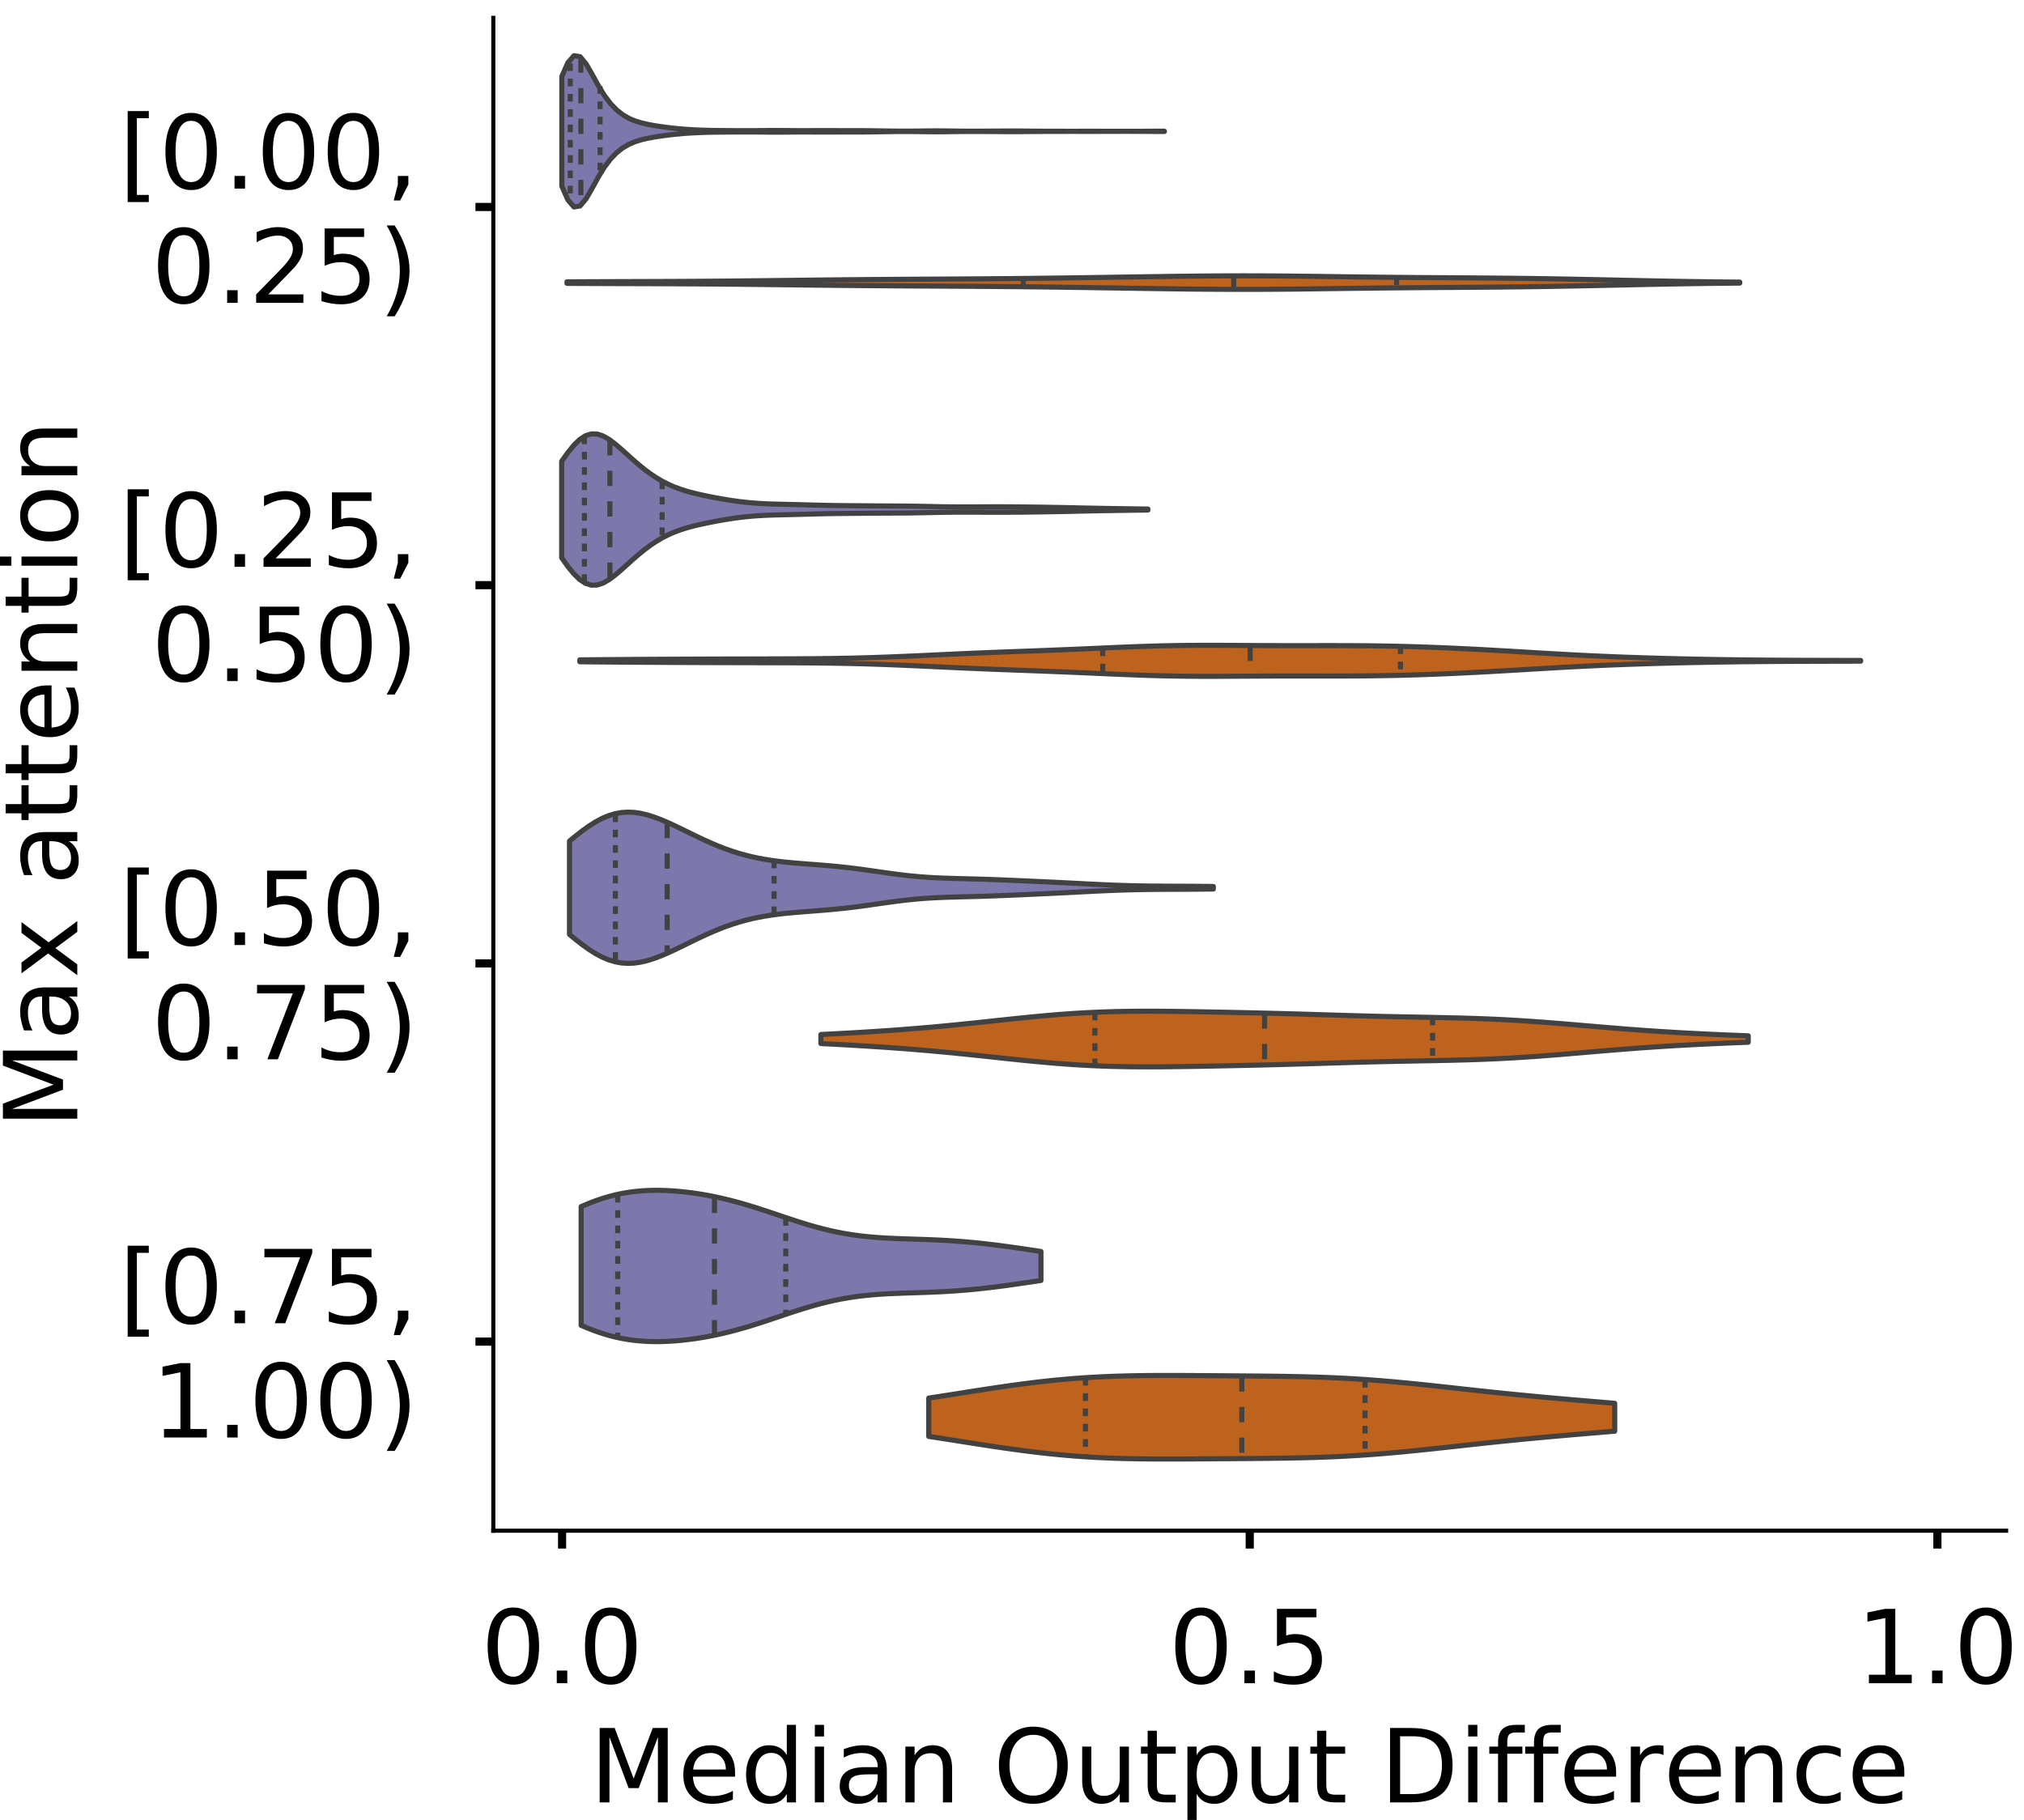 <?xml version="1.0" encoding="utf-8" standalone="no"?>
<!DOCTYPE svg PUBLIC "-//W3C//DTD SVG 1.1//EN"
  "http://www.w3.org/Graphics/SVG/1.1/DTD/svg11.dtd">
<!-- Created with matplotlib (https://matplotlib.org/) -->
<svg height="356.753pt" version="1.1" viewBox="0 0 396.753 356.753" width="396.753pt" xmlns="http://www.w3.org/2000/svg" xmlns:xlink="http://www.w3.org/1999/xlink">
 <defs>
  <style type="text/css">
*{stroke-linecap:butt;stroke-linejoin:round;}
  </style>
 </defs>
 <g id="figure_1">
  <g id="patch_1">
   <path d="M 0 356.753 
L 396.753 356.753 
L 396.753 0 
L 0 0 
z
" style="fill:#ffffff;"/>
  </g>
  <g id="axes_1">
   <g id="patch_2">
    <path d="M 96.7 300.053 
L 393.253 300.053 
L 393.253 3.5 
L 96.7 3.5 
z
" style="fill:#ffffff;"/>
   </g>
   <g id="PolyCollection_1">
    <defs>
     <path d="M 110.133 -320.246 
L 110.133 -341.778 
L 111.326 -344.472 
L 112.519 -345.839 
L 113.712 -345.645 
L 114.906 -344.207 
L 116.099 -342.13 
L 117.292 -339.961 
L 118.485 -338.029 
L 119.678 -336.449 
L 120.871 -335.212 
L 122.064 -334.271 
L 123.258 -333.572 
L 124.451 -333.061 
L 125.644 -332.688 
L 126.837 -332.404 
L 128.03 -332.178 
L 129.223 -331.987 
L 130.416 -331.821 
L 131.61 -331.675 
L 132.803 -331.548 
L 133.996 -331.443 
L 135.189 -331.359 
L 136.382 -331.293 
L 137.575 -331.243 
L 138.768 -331.208 
L 139.962 -331.184 
L 141.155 -331.169 
L 142.348 -331.16 
L 143.541 -331.153 
L 144.734 -331.147 
L 145.927 -331.143 
L 147.12 -331.143 
L 148.314 -331.149 
L 149.507 -331.162 
L 150.7 -331.176 
L 151.893 -331.184 
L 153.086 -331.18 
L 154.279 -331.168 
L 155.472 -331.155 
L 156.665 -331.147 
L 157.859 -331.147 
L 159.052 -331.151 
L 160.245 -331.156 
L 161.438 -331.158 
L 162.631 -331.156 
L 163.824 -331.153 
L 165.017 -331.149 
L 166.211 -331.148 
L 167.404 -331.148 
L 168.597 -331.146 
L 169.79 -331.139 
L 170.983 -331.126 
L 172.176 -331.108 
L 173.369 -331.089 
L 174.563 -331.07 
L 175.756 -331.056 
L 176.949 -331.048 
L 178.142 -331.049 
L 179.335 -331.059 
L 180.528 -331.075 
L 181.721 -331.091 
L 182.915 -331.101 
L 184.108 -331.101 
L 185.301 -331.092 
L 186.494 -331.076 
L 187.687 -331.059 
L 188.88 -331.046 
L 190.073 -331.039 
L 191.267 -331.039 
L 192.46 -331.043 
L 193.653 -331.05 
L 194.846 -331.058 
L 196.039 -331.067 
L 197.232 -331.075 
L 198.425 -331.078 
L 199.619 -331.074 
L 200.812 -331.064 
L 202.005 -331.052 
L 203.198 -331.042 
L 204.391 -331.036 
L 205.584 -331.032 
L 206.777 -331.029 
L 207.971 -331.026 
L 209.164 -331.024 
L 210.357 -331.023 
L 211.55 -331.025 
L 212.743 -331.027 
L 213.936 -331.028 
L 215.129 -331.026 
L 216.323 -331.023 
L 217.516 -331.019 
L 218.709 -331.016 
L 219.902 -331.014 
L 221.095 -331.014 
L 222.288 -331.016 
L 223.481 -331.02 
L 224.675 -331.027 
L 225.868 -331.035 
L 227.061 -331.041 
L 228.254 -331.042 
L 228.254 -330.981 
L 228.254 -330.981 
L 227.061 -330.983 
L 225.868 -330.989 
L 224.675 -330.997 
L 223.481 -331.003 
L 222.288 -331.008 
L 221.095 -331.01 
L 219.902 -331.01 
L 218.709 -331.008 
L 217.516 -331.005 
L 216.323 -331.001 
L 215.129 -330.998 
L 213.936 -330.996 
L 212.743 -330.997 
L 211.55 -330.999 
L 210.357 -331 
L 209.164 -331 
L 207.971 -330.997 
L 206.777 -330.995 
L 205.584 -330.992 
L 204.391 -330.988 
L 203.198 -330.981 
L 202.005 -330.971 
L 200.812 -330.959 
L 199.619 -330.95 
L 198.425 -330.946 
L 197.232 -330.949 
L 196.039 -330.956 
L 194.846 -330.965 
L 193.653 -330.974 
L 192.46 -330.981 
L 191.267 -330.985 
L 190.073 -330.985 
L 188.88 -330.978 
L 187.687 -330.965 
L 186.494 -330.948 
L 185.301 -330.932 
L 184.108 -330.923 
L 182.915 -330.923 
L 181.721 -330.933 
L 180.528 -330.949 
L 179.335 -330.964 
L 178.142 -330.974 
L 176.949 -330.975 
L 175.756 -330.968 
L 174.563 -330.953 
L 173.369 -330.935 
L 172.176 -330.915 
L 170.983 -330.897 
L 169.79 -330.884 
L 168.597 -330.878 
L 167.404 -330.876 
L 166.211 -330.876 
L 165.017 -330.874 
L 163.824 -330.871 
L 162.631 -330.867 
L 161.438 -330.866 
L 160.245 -330.868 
L 159.052 -330.873 
L 157.859 -330.877 
L 156.665 -330.877 
L 155.472 -330.869 
L 154.279 -330.856 
L 153.086 -330.843 
L 151.893 -330.84 
L 150.7 -330.848 
L 149.507 -330.862 
L 148.314 -330.874 
L 147.12 -330.881 
L 145.927 -330.881 
L 144.734 -330.877 
L 143.541 -330.871 
L 142.348 -330.864 
L 141.155 -330.854 
L 139.962 -330.84 
L 138.768 -330.816 
L 137.575 -330.78 
L 136.382 -330.731 
L 135.189 -330.665 
L 133.996 -330.581 
L 132.803 -330.475 
L 131.61 -330.349 
L 130.416 -330.203 
L 129.223 -330.037 
L 128.03 -329.846 
L 126.837 -329.619 
L 125.644 -329.336 
L 124.451 -328.962 
L 123.258 -328.452 
L 122.064 -327.753 
L 120.871 -326.811 
L 119.678 -325.575 
L 118.485 -323.994 
L 117.292 -322.062 
L 116.099 -319.894 
L 114.906 -317.816 
L 113.712 -316.379 
L 112.519 -316.184 
L 111.326 -317.552 
L 110.133 -320.246 
z
" id="mbcba4f5adc" style="stroke:#424242;"/>
    </defs>
    <g clip-path="url(#p8fda33e724)">
     <use style="fill:#7c78ab;stroke:#424242;" x="0" xlink:href="#mbcba4f5adc" y="356.753"/>
    </g>
   </g>
   <g id="PolyCollection_2">
    <defs>
     <path d="M 111.144 -301.205 
L 111.144 -301.508 
L 113.466 -301.52 
L 115.789 -301.53 
L 118.111 -301.54 
L 120.433 -301.548 
L 122.755 -301.556 
L 125.077 -301.563 
L 127.399 -301.57 
L 129.722 -301.579 
L 132.044 -301.588 
L 134.366 -301.6 
L 136.688 -301.613 
L 139.01 -301.63 
L 141.332 -301.648 
L 143.655 -301.669 
L 145.977 -301.693 
L 148.299 -301.718 
L 150.621 -301.745 
L 152.943 -301.772 
L 155.265 -301.8 
L 157.588 -301.827 
L 159.91 -301.854 
L 162.232 -301.879 
L 164.554 -301.903 
L 166.876 -301.926 
L 169.198 -301.947 
L 171.521 -301.966 
L 173.843 -301.983 
L 176.165 -301.999 
L 178.487 -302.014 
L 180.809 -302.028 
L 183.131 -302.041 
L 185.454 -302.054 
L 187.776 -302.068 
L 190.098 -302.082 
L 192.42 -302.098 
L 194.742 -302.116 
L 197.064 -302.135 
L 199.387 -302.157 
L 201.709 -302.181 
L 204.031 -302.208 
L 206.353 -302.236 
L 208.675 -302.267 
L 210.997 -302.299 
L 213.32 -302.333 
L 215.642 -302.368 
L 217.964 -302.404 
L 220.286 -302.439 
L 222.608 -302.475 
L 224.93 -302.51 
L 227.253 -302.543 
L 229.575 -302.575 
L 231.897 -302.604 
L 234.219 -302.63 
L 236.541 -302.651 
L 238.863 -302.667 
L 241.186 -302.677 
L 243.508 -302.681 
L 245.83 -302.679 
L 248.152 -302.67 
L 250.474 -302.655 
L 252.796 -302.635 
L 255.119 -302.61 
L 257.441 -302.582 
L 259.763 -302.552 
L 262.085 -302.521 
L 264.407 -302.49 
L 266.729 -302.461 
L 269.051 -302.433 
L 271.374 -302.408 
L 273.696 -302.385 
L 276.018 -302.365 
L 278.34 -302.346 
L 280.662 -302.33 
L 282.984 -302.314 
L 285.307 -302.299 
L 287.629 -302.283 
L 289.951 -302.266 
L 292.273 -302.246 
L 294.595 -302.225 
L 296.917 -302.2 
L 299.24 -302.172 
L 301.562 -302.14 
L 303.884 -302.104 
L 306.206 -302.064 
L 308.528 -302.021 
L 310.85 -301.975 
L 313.173 -301.927 
L 315.495 -301.878 
L 317.817 -301.828 
L 320.139 -301.778 
L 322.461 -301.73 
L 324.783 -301.683 
L 327.106 -301.639 
L 329.428 -301.599 
L 331.75 -301.562 
L 334.072 -301.529 
L 336.394 -301.5 
L 338.716 -301.475 
L 341.039 -301.453 
L 341.039 -301.26 
L 341.039 -301.26 
L 338.716 -301.238 
L 336.394 -301.213 
L 334.072 -301.184 
L 331.75 -301.151 
L 329.428 -301.114 
L 327.106 -301.074 
L 324.783 -301.03 
L 322.461 -300.983 
L 320.139 -300.935 
L 317.817 -300.885 
L 315.495 -300.835 
L 313.173 -300.786 
L 310.85 -300.738 
L 308.528 -300.692 
L 306.206 -300.649 
L 303.884 -300.609 
L 301.562 -300.573 
L 299.24 -300.541 
L 296.917 -300.513 
L 294.595 -300.488 
L 292.273 -300.467 
L 289.951 -300.447 
L 287.629 -300.43 
L 285.307 -300.414 
L 282.984 -300.399 
L 280.662 -300.383 
L 278.34 -300.367 
L 276.018 -300.348 
L 273.696 -300.328 
L 271.374 -300.305 
L 269.051 -300.28 
L 266.729 -300.252 
L 264.407 -300.223 
L 262.085 -300.192 
L 259.763 -300.161 
L 257.441 -300.131 
L 255.119 -300.103 
L 252.796 -300.078 
L 250.474 -300.058 
L 248.152 -300.043 
L 245.83 -300.034 
L 243.508 -300.032 
L 241.186 -300.036 
L 238.863 -300.046 
L 236.541 -300.062 
L 234.219 -300.083 
L 231.897 -300.109 
L 229.575 -300.138 
L 227.253 -300.17 
L 224.93 -300.203 
L 222.608 -300.238 
L 220.286 -300.274 
L 217.964 -300.309 
L 215.642 -300.345 
L 213.32 -300.38 
L 210.997 -300.414 
L 208.675 -300.446 
L 206.353 -300.477 
L 204.031 -300.505 
L 201.709 -300.532 
L 199.387 -300.556 
L 197.064 -300.578 
L 194.742 -300.597 
L 192.42 -300.615 
L 190.098 -300.631 
L 187.776 -300.645 
L 185.454 -300.659 
L 183.131 -300.672 
L 180.809 -300.685 
L 178.487 -300.699 
L 176.165 -300.714 
L 173.843 -300.73 
L 171.521 -300.747 
L 169.198 -300.766 
L 166.876 -300.787 
L 164.554 -300.81 
L 162.232 -300.834 
L 159.91 -300.859 
L 157.588 -300.886 
L 155.265 -300.913 
L 152.943 -300.941 
L 150.621 -300.968 
L 148.299 -300.995 
L 145.977 -301.02 
L 143.655 -301.044 
L 141.332 -301.065 
L 139.01 -301.083 
L 136.688 -301.1 
L 134.366 -301.113 
L 132.044 -301.125 
L 129.722 -301.134 
L 127.399 -301.143 
L 125.077 -301.15 
L 122.755 -301.157 
L 120.433 -301.165 
L 118.111 -301.173 
L 115.789 -301.183 
L 113.466 -301.193 
L 111.144 -301.205 
z
" id="m21f80df55c" style="stroke:#424242;"/>
    </defs>
    <g clip-path="url(#p8fda33e724)">
     <use style="fill:#be631d;stroke:#424242;" x="0" xlink:href="#m21f80df55c" y="356.753"/>
    </g>
   </g>
   <g id="PolyCollection_3">
    <defs>
     <path d="M 110.101 -247.417 
L 110.101 -266.33 
L 111.262 -267.962 
L 112.423 -269.407 
L 113.583 -270.556 
L 114.744 -271.332 
L 115.905 -271.701 
L 117.066 -271.672 
L 118.227 -271.29 
L 119.388 -270.626 
L 120.548 -269.76 
L 121.709 -268.772 
L 122.87 -267.728 
L 124.031 -266.684 
L 125.192 -265.678 
L 126.353 -264.735 
L 127.513 -263.873 
L 128.674 -263.099 
L 129.835 -262.416 
L 130.996 -261.824 
L 132.157 -261.315 
L 133.318 -260.881 
L 134.478 -260.509 
L 135.639 -260.187 
L 136.8 -259.902 
L 137.961 -259.643 
L 139.122 -259.404 
L 140.283 -259.18 
L 141.444 -258.97 
L 142.604 -258.775 
L 143.765 -258.597 
L 144.926 -258.439 
L 146.087 -258.303 
L 147.248 -258.19 
L 148.409 -258.1 
L 149.569 -258.031 
L 150.73 -257.98 
L 151.891 -257.941 
L 153.052 -257.911 
L 154.213 -257.885 
L 155.374 -257.859 
L 156.534 -257.831 
L 157.695 -257.8 
L 158.856 -257.768 
L 160.017 -257.737 
L 161.178 -257.708 
L 162.339 -257.683 
L 163.499 -257.664 
L 164.66 -257.649 
L 165.821 -257.638 
L 166.982 -257.628 
L 168.143 -257.618 
L 169.304 -257.608 
L 170.464 -257.598 
L 171.625 -257.589 
L 172.786 -257.581 
L 173.947 -257.574 
L 175.108 -257.567 
L 176.269 -257.56 
L 177.429 -257.551 
L 178.59 -257.539 
L 179.751 -257.522 
L 180.912 -257.501 
L 182.073 -257.477 
L 183.234 -257.453 
L 184.394 -257.431 
L 185.555 -257.413 
L 186.716 -257.4 
L 187.877 -257.393 
L 189.038 -257.391 
L 190.199 -257.393 
L 191.359 -257.397 
L 192.52 -257.403 
L 193.681 -257.407 
L 194.842 -257.41 
L 196.003 -257.41 
L 197.164 -257.407 
L 198.324 -257.401 
L 199.485 -257.393 
L 200.646 -257.382 
L 201.807 -257.368 
L 202.968 -257.354 
L 204.129 -257.337 
L 205.289 -257.32 
L 206.45 -257.3 
L 207.611 -257.279 
L 208.772 -257.255 
L 209.933 -257.231 
L 211.094 -257.206 
L 212.254 -257.18 
L 213.415 -257.155 
L 214.576 -257.132 
L 215.737 -257.109 
L 216.898 -257.089 
L 218.059 -257.07 
L 219.22 -257.052 
L 220.38 -257.035 
L 221.541 -257.019 
L 222.702 -257.003 
L 223.863 -256.987 
L 225.024 -256.971 
L 225.024 -256.776 
L 225.024 -256.776 
L 223.863 -256.76 
L 222.702 -256.744 
L 221.541 -256.728 
L 220.38 -256.712 
L 219.22 -256.695 
L 218.059 -256.677 
L 216.898 -256.658 
L 215.737 -256.638 
L 214.576 -256.615 
L 213.415 -256.592 
L 212.254 -256.567 
L 211.094 -256.541 
L 209.933 -256.516 
L 208.772 -256.492 
L 207.611 -256.468 
L 206.45 -256.447 
L 205.289 -256.427 
L 204.129 -256.41 
L 202.968 -256.393 
L 201.807 -256.379 
L 200.646 -256.365 
L 199.485 -256.354 
L 198.324 -256.346 
L 197.164 -256.34 
L 196.003 -256.337 
L 194.842 -256.337 
L 193.681 -256.34 
L 192.52 -256.344 
L 191.359 -256.35 
L 190.199 -256.354 
L 189.038 -256.356 
L 187.877 -256.354 
L 186.716 -256.347 
L 185.555 -256.334 
L 184.394 -256.316 
L 183.234 -256.294 
L 182.073 -256.27 
L 180.912 -256.246 
L 179.751 -256.225 
L 178.59 -256.208 
L 177.429 -256.196 
L 176.269 -256.187 
L 175.108 -256.18 
L 173.947 -256.173 
L 172.786 -256.166 
L 171.625 -256.158 
L 170.464 -256.149 
L 169.304 -256.139 
L 168.143 -256.129 
L 166.982 -256.119 
L 165.821 -256.109 
L 164.66 -256.098 
L 163.499 -256.083 
L 162.339 -256.064 
L 161.178 -256.039 
L 160.017 -256.01 
L 158.856 -255.979 
L 157.695 -255.947 
L 156.534 -255.916 
L 155.374 -255.888 
L 154.213 -255.862 
L 153.052 -255.836 
L 151.891 -255.806 
L 150.73 -255.767 
L 149.569 -255.716 
L 148.409 -255.647 
L 147.248 -255.557 
L 146.087 -255.444 
L 144.926 -255.308 
L 143.765 -255.15 
L 142.604 -254.972 
L 141.444 -254.777 
L 140.283 -254.567 
L 139.122 -254.343 
L 137.961 -254.104 
L 136.8 -253.845 
L 135.639 -253.56 
L 134.478 -253.238 
L 133.318 -252.866 
L 132.157 -252.432 
L 130.996 -251.923 
L 129.835 -251.331 
L 128.674 -250.648 
L 127.513 -249.874 
L 126.353 -249.012 
L 125.192 -248.069 
L 124.031 -247.063 
L 122.87 -246.019 
L 121.709 -244.975 
L 120.548 -243.987 
L 119.388 -243.121 
L 118.227 -242.457 
L 117.066 -242.075 
L 115.905 -242.046 
L 114.744 -242.415 
L 113.583 -243.191 
L 112.423 -244.34 
L 111.262 -245.785 
L 110.101 -247.417 
z
" id="m1283b72191" style="stroke:#424242;"/>
    </defs>
    <g clip-path="url(#p8fda33e724)">
     <use style="fill:#7c78ab;stroke:#424242;" x="0" xlink:href="#m1283b72191" y="356.753"/>
    </g>
   </g>
   <g id="PolyCollection_4">
    <defs>
     <path d="M 113.658 -227.03 
L 113.658 -227.406 
L 116.194 -227.429 
L 118.73 -227.451 
L 121.266 -227.47 
L 123.802 -227.488 
L 126.338 -227.505 
L 128.875 -227.519 
L 131.411 -227.532 
L 133.947 -227.544 
L 136.483 -227.555 
L 139.019 -227.564 
L 141.555 -227.572 
L 144.091 -227.578 
L 146.628 -227.584 
L 149.164 -227.59 
L 151.7 -227.597 
L 154.236 -227.605 
L 156.772 -227.618 
L 159.308 -227.636 
L 161.844 -227.663 
L 164.381 -227.7 
L 166.917 -227.75 
L 169.453 -227.814 
L 171.989 -227.892 
L 174.525 -227.983 
L 177.061 -228.086 
L 179.597 -228.198 
L 182.134 -228.315 
L 184.67 -228.434 
L 187.206 -228.552 
L 189.742 -228.666 
L 192.278 -228.774 
L 194.814 -228.876 
L 197.351 -228.973 
L 199.887 -229.067 
L 202.423 -229.16 
L 204.959 -229.255 
L 207.495 -229.354 
L 210.031 -229.458 
L 212.567 -229.567 
L 215.104 -229.679 
L 217.64 -229.791 
L 220.176 -229.899 
L 222.712 -229.999 
L 225.248 -230.085 
L 227.784 -230.155 
L 230.32 -230.207 
L 232.857 -230.24 
L 235.393 -230.256 
L 237.929 -230.257 
L 240.465 -230.248 
L 243.001 -230.234 
L 245.537 -230.219 
L 248.073 -230.205 
L 250.61 -230.197 
L 253.146 -230.193 
L 255.682 -230.194 
L 258.218 -230.196 
L 260.754 -230.198 
L 263.29 -230.195 
L 265.827 -230.185 
L 268.363 -230.164 
L 270.899 -230.13 
L 273.435 -230.082 
L 275.971 -230.019 
L 278.507 -229.943 
L 281.043 -229.853 
L 283.58 -229.75 
L 286.116 -229.636 
L 288.652 -229.512 
L 291.188 -229.378 
L 293.724 -229.237 
L 296.26 -229.09 
L 298.796 -228.939 
L 301.333 -228.788 
L 303.869 -228.639 
L 306.405 -228.495 
L 308.941 -228.359 
L 311.477 -228.232 
L 314.013 -228.115 
L 316.549 -228.008 
L 319.086 -227.912 
L 321.622 -227.826 
L 324.158 -227.749 
L 326.694 -227.679 
L 329.23 -227.616 
L 331.766 -227.56 
L 334.303 -227.511 
L 336.839 -227.467 
L 339.375 -227.429 
L 341.911 -227.398 
L 344.447 -227.372 
L 346.983 -227.351 
L 349.519 -227.335 
L 352.056 -227.323 
L 354.592 -227.313 
L 357.128 -227.306 
L 359.664 -227.3 
L 362.2 -227.295 
L 364.736 -227.289 
L 364.736 -227.148 
L 364.736 -227.148 
L 362.2 -227.142 
L 359.664 -227.136 
L 357.128 -227.13 
L 354.592 -227.123 
L 352.056 -227.114 
L 349.519 -227.102 
L 346.983 -227.085 
L 344.447 -227.065 
L 341.911 -227.039 
L 339.375 -227.007 
L 336.839 -226.969 
L 334.303 -226.926 
L 331.766 -226.876 
L 329.23 -226.82 
L 326.694 -226.757 
L 324.158 -226.688 
L 321.622 -226.61 
L 319.086 -226.524 
L 316.549 -226.428 
L 314.013 -226.322 
L 311.477 -226.205 
L 308.941 -226.077 
L 306.405 -225.941 
L 303.869 -225.797 
L 301.333 -225.648 
L 298.796 -225.497 
L 296.26 -225.347 
L 293.724 -225.2 
L 291.188 -225.058 
L 288.652 -224.925 
L 286.116 -224.8 
L 283.58 -224.686 
L 281.043 -224.584 
L 278.507 -224.494 
L 275.971 -224.417 
L 273.435 -224.355 
L 270.899 -224.307 
L 268.363 -224.273 
L 265.827 -224.251 
L 263.29 -224.241 
L 260.754 -224.238 
L 258.218 -224.24 
L 255.682 -224.243 
L 253.146 -224.243 
L 250.61 -224.24 
L 248.073 -224.231 
L 245.537 -224.218 
L 243.001 -224.202 
L 240.465 -224.188 
L 237.929 -224.179 
L 235.393 -224.18 
L 232.857 -224.196 
L 230.32 -224.229 
L 227.784 -224.281 
L 225.248 -224.351 
L 222.712 -224.438 
L 220.176 -224.537 
L 217.64 -224.645 
L 215.104 -224.757 
L 212.567 -224.869 
L 210.031 -224.978 
L 207.495 -225.082 
L 204.959 -225.181 
L 202.423 -225.276 
L 199.887 -225.37 
L 197.351 -225.464 
L 194.814 -225.561 
L 192.278 -225.663 
L 189.742 -225.771 
L 187.206 -225.884 
L 184.67 -226.002 
L 182.134 -226.121 
L 179.597 -226.238 
L 177.061 -226.35 
L 174.525 -226.453 
L 171.989 -226.544 
L 169.453 -226.622 
L 166.917 -226.686 
L 164.381 -226.736 
L 161.844 -226.773 
L 159.308 -226.8 
L 156.772 -226.818 
L 154.236 -226.831 
L 151.7 -226.84 
L 149.164 -226.846 
L 146.628 -226.852 
L 144.091 -226.858 
L 141.555 -226.865 
L 139.019 -226.873 
L 136.483 -226.882 
L 133.947 -226.892 
L 131.411 -226.904 
L 128.875 -226.917 
L 126.338 -226.932 
L 123.802 -226.948 
L 121.266 -226.966 
L 118.73 -226.986 
L 116.194 -227.007 
L 113.658 -227.03 
z
" id="m834183d10c" style="stroke:#424242;"/>
    </defs>
    <g clip-path="url(#p8fda33e724)">
     <use style="fill:#be631d;stroke:#424242;" x="0" xlink:href="#m834183d10c" y="356.753"/>
    </g>
   </g>
   <g id="PolyCollection_5">
    <defs>
     <path d="M 111.635 -173.58 
L 111.635 -191.89 
L 112.91 -192.931 
L 114.185 -193.922 
L 115.46 -194.835 
L 116.735 -195.642 
L 118.009 -196.324 
L 119.284 -196.862 
L 120.559 -197.249 
L 121.834 -197.482 
L 123.109 -197.563 
L 124.384 -197.501 
L 125.658 -197.31 
L 126.933 -197.005 
L 128.208 -196.604 
L 129.483 -196.125 
L 130.758 -195.586 
L 132.032 -195.003 
L 133.307 -194.394 
L 134.582 -193.77 
L 135.857 -193.146 
L 137.132 -192.533 
L 138.407 -191.939 
L 139.681 -191.374 
L 140.956 -190.843 
L 142.231 -190.351 
L 143.506 -189.902 
L 144.781 -189.498 
L 146.055 -189.139 
L 147.33 -188.823 
L 148.605 -188.549 
L 149.88 -188.313 
L 151.155 -188.111 
L 152.43 -187.938 
L 153.704 -187.79 
L 154.979 -187.662 
L 156.254 -187.549 
L 157.529 -187.446 
L 158.804 -187.347 
L 160.078 -187.25 
L 161.353 -187.148 
L 162.628 -187.04 
L 163.903 -186.922 
L 165.178 -186.792 
L 166.453 -186.65 
L 167.727 -186.494 
L 169.002 -186.327 
L 170.277 -186.151 
L 171.552 -185.969 
L 172.827 -185.786 
L 174.102 -185.605 
L 175.376 -185.432 
L 176.651 -185.269 
L 177.926 -185.122 
L 179.201 -184.992 
L 180.476 -184.88 
L 181.75 -184.787 
L 183.025 -184.711 
L 184.3 -184.651 
L 185.575 -184.602 
L 186.85 -184.562 
L 188.125 -184.528 
L 189.399 -184.495 
L 190.674 -184.462 
L 191.949 -184.427 
L 193.224 -184.388 
L 194.499 -184.344 
L 195.773 -184.297 
L 197.048 -184.246 
L 198.323 -184.193 
L 199.598 -184.138 
L 200.873 -184.081 
L 202.148 -184.024 
L 203.422 -183.966 
L 204.697 -183.906 
L 205.972 -183.846 
L 207.247 -183.785 
L 208.522 -183.721 
L 209.796 -183.657 
L 211.071 -183.592 
L 212.346 -183.527 
L 213.621 -183.462 
L 214.896 -183.399 
L 216.171 -183.339 
L 217.445 -183.284 
L 218.72 -183.233 
L 219.995 -183.189 
L 221.27 -183.151 
L 222.545 -183.119 
L 223.82 -183.094 
L 225.094 -183.075 
L 226.369 -183.061 
L 227.644 -183.052 
L 228.919 -183.045 
L 230.194 -183.039 
L 231.468 -183.034 
L 232.743 -183.029 
L 234.018 -183.021 
L 235.293 -183.012 
L 236.568 -183 
L 237.843 -182.985 
L 237.843 -182.485 
L 237.843 -182.485 
L 236.568 -182.47 
L 235.293 -182.458 
L 234.018 -182.449 
L 232.743 -182.442 
L 231.468 -182.436 
L 230.194 -182.431 
L 228.919 -182.426 
L 227.644 -182.419 
L 226.369 -182.409 
L 225.094 -182.395 
L 223.82 -182.376 
L 222.545 -182.351 
L 221.27 -182.319 
L 219.995 -182.281 
L 218.72 -182.237 
L 217.445 -182.186 
L 216.171 -182.131 
L 214.896 -182.071 
L 213.621 -182.008 
L 212.346 -181.944 
L 211.071 -181.878 
L 209.796 -181.813 
L 208.522 -181.749 
L 207.247 -181.686 
L 205.972 -181.624 
L 204.697 -181.564 
L 203.422 -181.505 
L 202.148 -181.447 
L 200.873 -181.389 
L 199.598 -181.333 
L 198.323 -181.277 
L 197.048 -181.224 
L 195.773 -181.173 
L 194.499 -181.126 
L 193.224 -181.083 
L 191.949 -181.044 
L 190.674 -181.008 
L 189.399 -180.975 
L 188.125 -180.943 
L 186.85 -180.908 
L 185.575 -180.868 
L 184.3 -180.82 
L 183.025 -180.759 
L 181.75 -180.683 
L 180.476 -180.59 
L 179.201 -180.478 
L 177.926 -180.348 
L 176.651 -180.201 
L 175.376 -180.039 
L 174.102 -179.865 
L 172.827 -179.685 
L 171.552 -179.501 
L 170.277 -179.319 
L 169.002 -179.143 
L 167.727 -178.976 
L 166.453 -178.821 
L 165.178 -178.678 
L 163.903 -178.548 
L 162.628 -178.43 
L 161.353 -178.322 
L 160.078 -178.221 
L 158.804 -178.123 
L 157.529 -178.025 
L 156.254 -177.921 
L 154.979 -177.808 
L 153.704 -177.68 
L 152.43 -177.532 
L 151.155 -177.36 
L 149.88 -177.157 
L 148.605 -176.921 
L 147.33 -176.647 
L 146.055 -176.331 
L 144.781 -175.972 
L 143.506 -175.568 
L 142.231 -175.119 
L 140.956 -174.628 
L 139.681 -174.097 
L 138.407 -173.531 
L 137.132 -172.937 
L 135.857 -172.324 
L 134.582 -171.7 
L 133.307 -171.077 
L 132.032 -170.467 
L 130.758 -169.884 
L 129.483 -169.345 
L 128.208 -168.866 
L 126.933 -168.465 
L 125.658 -168.16 
L 124.384 -167.969 
L 123.109 -167.907 
L 121.834 -167.989 
L 120.559 -168.221 
L 119.284 -168.608 
L 118.009 -169.147 
L 116.735 -169.828 
L 115.46 -170.636 
L 114.185 -171.548 
L 112.91 -172.539 
L 111.635 -173.58 
z
" id="m3cb0f50cfd" style="stroke:#424242;"/>
    </defs>
    <g clip-path="url(#p8fda33e724)">
     <use style="fill:#7c78ab;stroke:#424242;" x="0" xlink:href="#m3cb0f50cfd" y="356.753"/>
    </g>
   </g>
   <g id="PolyCollection_6">
    <defs>
     <path d="M 160.913 -152.19 
L 160.913 -153.97 
L 162.749 -154.062 
L 164.585 -154.158 
L 166.421 -154.26 
L 168.257 -154.366 
L 170.094 -154.477 
L 171.93 -154.595 
L 173.766 -154.718 
L 175.602 -154.848 
L 177.439 -154.986 
L 179.275 -155.131 
L 181.111 -155.284 
L 182.947 -155.445 
L 184.783 -155.614 
L 186.62 -155.791 
L 188.456 -155.974 
L 190.292 -156.163 
L 192.128 -156.356 
L 193.965 -156.552 
L 195.801 -156.749 
L 197.637 -156.944 
L 199.473 -157.136 
L 201.31 -157.323 
L 203.146 -157.501 
L 204.982 -157.67 
L 206.818 -157.826 
L 208.654 -157.969 
L 210.491 -158.096 
L 212.327 -158.207 
L 214.163 -158.302 
L 215.999 -158.379 
L 217.836 -158.44 
L 219.672 -158.485 
L 221.508 -158.515 
L 223.344 -158.531 
L 225.18 -158.535 
L 227.017 -158.529 
L 228.853 -158.515 
L 230.689 -158.494 
L 232.525 -158.468 
L 234.362 -158.438 
L 236.198 -158.405 
L 238.034 -158.37 
L 239.87 -158.334 
L 241.706 -158.296 
L 243.543 -158.258 
L 245.379 -158.217 
L 247.215 -158.175 
L 249.051 -158.13 
L 250.888 -158.083 
L 252.724 -158.034 
L 254.56 -157.982 
L 256.396 -157.928 
L 258.233 -157.873 
L 260.069 -157.817 
L 261.905 -157.761 
L 263.741 -157.707 
L 265.577 -157.654 
L 267.414 -157.603 
L 269.25 -157.556 
L 271.086 -157.512 
L 272.922 -157.472 
L 274.759 -157.434 
L 276.595 -157.399 
L 278.431 -157.365 
L 280.267 -157.33 
L 282.103 -157.294 
L 283.94 -157.255 
L 285.776 -157.211 
L 287.612 -157.16 
L 289.448 -157.101 
L 291.285 -157.033 
L 293.121 -156.954 
L 294.957 -156.864 
L 296.793 -156.762 
L 298.629 -156.65 
L 300.466 -156.526 
L 302.302 -156.393 
L 304.138 -156.252 
L 305.974 -156.104 
L 307.811 -155.951 
L 309.647 -155.795 
L 311.483 -155.638 
L 313.319 -155.482 
L 315.156 -155.328 
L 316.992 -155.177 
L 318.828 -155.032 
L 320.664 -154.893 
L 322.5 -154.76 
L 324.337 -154.634 
L 326.173 -154.515 
L 328.009 -154.403 
L 329.845 -154.297 
L 331.682 -154.198 
L 333.518 -154.104 
L 335.354 -154.016 
L 337.19 -153.933 
L 339.026 -153.854 
L 340.863 -153.78 
L 342.699 -153.71 
L 342.699 -152.449 
L 342.699 -152.449 
L 340.863 -152.379 
L 339.026 -152.305 
L 337.19 -152.227 
L 335.354 -152.144 
L 333.518 -152.056 
L 331.682 -151.962 
L 329.845 -151.863 
L 328.009 -151.757 
L 326.173 -151.645 
L 324.337 -151.526 
L 322.5 -151.4 
L 320.664 -151.267 
L 318.828 -151.128 
L 316.992 -150.982 
L 315.156 -150.832 
L 313.319 -150.678 
L 311.483 -150.522 
L 309.647 -150.364 
L 307.811 -150.208 
L 305.974 -150.055 
L 304.138 -149.907 
L 302.302 -149.766 
L 300.466 -149.633 
L 298.629 -149.51 
L 296.793 -149.398 
L 294.957 -149.296 
L 293.121 -149.206 
L 291.285 -149.127 
L 289.448 -149.059 
L 287.612 -149 
L 285.776 -148.949 
L 283.94 -148.904 
L 282.103 -148.865 
L 280.267 -148.829 
L 278.431 -148.795 
L 276.595 -148.761 
L 274.759 -148.725 
L 272.922 -148.688 
L 271.086 -148.647 
L 269.25 -148.604 
L 267.414 -148.556 
L 265.577 -148.506 
L 263.741 -148.453 
L 261.905 -148.398 
L 260.069 -148.342 
L 258.233 -148.286 
L 256.396 -148.231 
L 254.56 -148.178 
L 252.724 -148.126 
L 250.888 -148.076 
L 249.051 -148.03 
L 247.215 -147.985 
L 245.379 -147.943 
L 243.543 -147.902 
L 241.706 -147.863 
L 239.87 -147.826 
L 238.034 -147.789 
L 236.198 -147.755 
L 234.362 -147.722 
L 232.525 -147.692 
L 230.689 -147.666 
L 228.853 -147.645 
L 227.017 -147.63 
L 225.18 -147.624 
L 223.344 -147.629 
L 221.508 -147.645 
L 219.672 -147.675 
L 217.836 -147.72 
L 215.999 -147.78 
L 214.163 -147.858 
L 212.327 -147.952 
L 210.491 -148.063 
L 208.654 -148.191 
L 206.818 -148.333 
L 204.982 -148.49 
L 203.146 -148.658 
L 201.31 -148.837 
L 199.473 -149.023 
L 197.637 -149.215 
L 195.801 -149.411 
L 193.965 -149.608 
L 192.128 -149.804 
L 190.292 -149.997 
L 188.456 -150.186 
L 186.62 -150.369 
L 184.783 -150.545 
L 182.947 -150.714 
L 181.111 -150.875 
L 179.275 -151.029 
L 177.439 -151.174 
L 175.602 -151.311 
L 173.766 -151.442 
L 171.93 -151.565 
L 170.094 -151.682 
L 168.257 -151.794 
L 166.421 -151.9 
L 164.585 -152.001 
L 162.749 -152.098 
L 160.913 -152.19 
z
" id="mfa2360d919" style="stroke:#424242;"/>
    </defs>
    <g clip-path="url(#p8fda33e724)">
     <use style="fill:#be631d;stroke:#424242;" x="0" xlink:href="#mfa2360d919" y="356.753"/>
    </g>
   </g>
   <g id="PolyCollection_7">
    <defs>
     <path d="M 113.917 -96.961 
L 113.917 -120.233 
L 114.827 -120.625 
L 115.737 -120.995 
L 116.648 -121.34 
L 117.558 -121.659 
L 118.469 -121.952 
L 119.379 -122.217 
L 120.29 -122.455 
L 121.2 -122.665 
L 122.111 -122.848 
L 123.021 -123.004 
L 123.931 -123.134 
L 124.842 -123.238 
L 125.752 -123.318 
L 126.663 -123.375 
L 127.573 -123.41 
L 128.484 -123.424 
L 129.394 -123.419 
L 130.305 -123.395 
L 131.215 -123.354 
L 132.125 -123.297 
L 133.036 -123.223 
L 133.946 -123.134 
L 134.857 -123.031 
L 135.767 -122.914 
L 136.678 -122.783 
L 137.588 -122.638 
L 138.499 -122.479 
L 139.409 -122.308 
L 140.319 -122.123 
L 141.23 -121.925 
L 142.14 -121.714 
L 143.051 -121.491 
L 143.961 -121.255 
L 144.872 -121.007 
L 145.782 -120.749 
L 146.693 -120.48 
L 147.603 -120.202 
L 148.513 -119.915 
L 149.424 -119.621 
L 150.334 -119.322 
L 151.245 -119.019 
L 152.155 -118.713 
L 153.066 -118.407 
L 153.976 -118.101 
L 154.887 -117.798 
L 155.797 -117.499 
L 156.707 -117.207 
L 157.618 -116.923 
L 158.528 -116.647 
L 159.439 -116.383 
L 160.349 -116.131 
L 161.26 -115.891 
L 162.17 -115.666 
L 163.081 -115.455 
L 163.991 -115.26 
L 164.901 -115.08 
L 165.812 -114.915 
L 166.722 -114.766 
L 167.633 -114.632 
L 168.543 -114.513 
L 169.454 -114.407 
L 170.364 -114.315 
L 171.275 -114.234 
L 172.185 -114.165 
L 173.095 -114.105 
L 174.006 -114.053 
L 174.916 -114.008 
L 175.827 -113.969 
L 176.737 -113.935 
L 177.648 -113.904 
L 178.558 -113.874 
L 179.469 -113.845 
L 180.379 -113.816 
L 181.289 -113.785 
L 182.2 -113.751 
L 183.11 -113.714 
L 184.021 -113.673 
L 184.931 -113.626 
L 185.842 -113.575 
L 186.752 -113.518 
L 187.663 -113.455 
L 188.573 -113.385 
L 189.483 -113.31 
L 190.394 -113.228 
L 191.304 -113.14 
L 192.215 -113.046 
L 193.125 -112.946 
L 194.036 -112.841 
L 194.946 -112.73 
L 195.857 -112.615 
L 196.767 -112.496 
L 197.677 -112.372 
L 198.588 -112.246 
L 199.498 -112.116 
L 200.409 -111.983 
L 201.319 -111.849 
L 202.23 -111.713 
L 203.14 -111.577 
L 204.051 -111.439 
L 204.051 -105.754 
L 204.051 -105.754 
L 203.14 -105.617 
L 202.23 -105.48 
L 201.319 -105.344 
L 200.409 -105.21 
L 199.498 -105.078 
L 198.588 -104.948 
L 197.677 -104.821 
L 196.767 -104.698 
L 195.857 -104.578 
L 194.946 -104.463 
L 194.036 -104.353 
L 193.125 -104.248 
L 192.215 -104.148 
L 191.304 -104.054 
L 190.394 -103.966 
L 189.483 -103.884 
L 188.573 -103.808 
L 187.663 -103.739 
L 186.752 -103.676 
L 185.842 -103.619 
L 184.931 -103.567 
L 184.021 -103.521 
L 183.11 -103.48 
L 182.2 -103.443 
L 181.289 -103.409 
L 180.379 -103.378 
L 179.469 -103.348 
L 178.558 -103.319 
L 177.648 -103.29 
L 176.737 -103.259 
L 175.827 -103.224 
L 174.916 -103.185 
L 174.006 -103.141 
L 173.095 -103.089 
L 172.185 -103.029 
L 171.275 -102.959 
L 170.364 -102.879 
L 169.454 -102.786 
L 168.543 -102.681 
L 167.633 -102.561 
L 166.722 -102.427 
L 165.812 -102.278 
L 164.901 -102.114 
L 163.991 -101.934 
L 163.081 -101.738 
L 162.17 -101.528 
L 161.26 -101.302 
L 160.349 -101.063 
L 159.439 -100.811 
L 158.528 -100.546 
L 157.618 -100.271 
L 156.707 -99.987 
L 155.797 -99.694 
L 154.887 -99.396 
L 153.976 -99.093 
L 153.066 -98.787 
L 152.155 -98.481 
L 151.245 -98.175 
L 150.334 -97.871 
L 149.424 -97.572 
L 148.513 -97.279 
L 147.603 -96.992 
L 146.693 -96.714 
L 145.782 -96.445 
L 144.872 -96.186 
L 143.961 -95.939 
L 143.051 -95.703 
L 142.14 -95.48 
L 141.23 -95.269 
L 140.319 -95.071 
L 139.409 -94.886 
L 138.499 -94.714 
L 137.588 -94.556 
L 136.678 -94.411 
L 135.767 -94.28 
L 134.857 -94.163 
L 133.946 -94.059 
L 133.036 -93.971 
L 132.125 -93.897 
L 131.215 -93.839 
L 130.305 -93.798 
L 129.394 -93.774 
L 128.484 -93.769 
L 127.573 -93.783 
L 126.663 -93.819 
L 125.752 -93.876 
L 124.842 -93.956 
L 123.931 -94.06 
L 123.021 -94.19 
L 122.111 -94.346 
L 121.2 -94.528 
L 120.29 -94.738 
L 119.379 -94.976 
L 118.469 -95.242 
L 117.558 -95.535 
L 116.648 -95.854 
L 115.737 -96.199 
L 114.827 -96.569 
L 113.917 -96.961 
z
" id="md7c27bcdaf" style="stroke:#424242;"/>
    </defs>
    <g clip-path="url(#p8fda33e724)">
     <use style="fill:#7c78ab;stroke:#424242;" x="0" xlink:href="#md7c27bcdaf" y="356.753"/>
    </g>
   </g>
   <g id="PolyCollection_8">
    <defs>
     <path d="M 182.058 -75.185 
L 182.058 -82.698 
L 183.416 -82.906 
L 184.774 -83.116 
L 186.133 -83.329 
L 187.491 -83.542 
L 188.849 -83.756 
L 190.207 -83.969 
L 191.566 -84.181 
L 192.924 -84.391 
L 194.282 -84.597 
L 195.64 -84.8 
L 196.999 -84.997 
L 198.357 -85.189 
L 199.715 -85.374 
L 201.073 -85.551 
L 202.431 -85.721 
L 203.79 -85.882 
L 205.148 -86.033 
L 206.506 -86.175 
L 207.864 -86.307 
L 209.223 -86.428 
L 210.581 -86.539 
L 211.939 -86.639 
L 213.297 -86.728 
L 214.656 -86.808 
L 216.014 -86.877 
L 217.372 -86.936 
L 218.73 -86.986 
L 220.089 -87.028 
L 221.447 -87.061 
L 222.805 -87.087 
L 224.163 -87.106 
L 225.521 -87.12 
L 226.88 -87.128 
L 228.238 -87.131 
L 229.596 -87.131 
L 230.954 -87.128 
L 232.313 -87.123 
L 233.671 -87.115 
L 235.029 -87.107 
L 236.387 -87.098 
L 237.746 -87.088 
L 239.104 -87.078 
L 240.462 -87.067 
L 241.82 -87.057 
L 243.179 -87.046 
L 244.537 -87.035 
L 245.895 -87.024 
L 247.253 -87.011 
L 248.611 -86.997 
L 249.97 -86.98 
L 251.328 -86.962 
L 252.686 -86.94 
L 254.044 -86.914 
L 255.403 -86.884 
L 256.761 -86.849 
L 258.119 -86.808 
L 259.477 -86.762 
L 260.836 -86.708 
L 262.194 -86.648 
L 263.552 -86.581 
L 264.91 -86.506 
L 266.269 -86.424 
L 267.627 -86.334 
L 268.985 -86.237 
L 270.343 -86.133 
L 271.702 -86.022 
L 273.06 -85.904 
L 274.418 -85.78 
L 275.776 -85.65 
L 277.134 -85.516 
L 278.493 -85.378 
L 279.851 -85.235 
L 281.209 -85.091 
L 282.567 -84.944 
L 283.926 -84.795 
L 285.284 -84.646 
L 286.642 -84.497 
L 288 -84.348 
L 289.359 -84.2 
L 290.717 -84.054 
L 292.075 -83.909 
L 293.433 -83.767 
L 294.792 -83.627 
L 296.15 -83.49 
L 297.508 -83.355 
L 298.866 -83.223 
L 300.224 -83.093 
L 301.583 -82.966 
L 302.941 -82.842 
L 304.299 -82.719 
L 305.657 -82.599 
L 307.016 -82.48 
L 308.374 -82.363 
L 309.732 -82.246 
L 311.09 -82.131 
L 312.449 -82.017 
L 313.807 -81.903 
L 315.165 -81.79 
L 316.523 -81.677 
L 316.523 -76.206 
L 316.523 -76.206 
L 315.165 -76.093 
L 313.807 -75.98 
L 312.449 -75.866 
L 311.09 -75.752 
L 309.732 -75.637 
L 308.374 -75.52 
L 307.016 -75.403 
L 305.657 -75.284 
L 304.299 -75.164 
L 302.941 -75.041 
L 301.583 -74.917 
L 300.224 -74.79 
L 298.866 -74.66 
L 297.508 -74.528 
L 296.15 -74.393 
L 294.792 -74.256 
L 293.433 -74.116 
L 292.075 -73.974 
L 290.717 -73.829 
L 289.359 -73.683 
L 288 -73.535 
L 286.642 -73.386 
L 285.284 -73.237 
L 283.926 -73.088 
L 282.567 -72.939 
L 281.209 -72.792 
L 279.851 -72.648 
L 278.493 -72.505 
L 277.134 -72.367 
L 275.776 -72.233 
L 274.418 -72.103 
L 273.06 -71.979 
L 271.702 -71.861 
L 270.343 -71.75 
L 268.985 -71.646 
L 267.627 -71.549 
L 266.269 -71.459 
L 264.91 -71.377 
L 263.552 -71.302 
L 262.194 -71.235 
L 260.836 -71.175 
L 259.477 -71.121 
L 258.119 -71.075 
L 256.761 -71.034 
L 255.403 -70.999 
L 254.044 -70.969 
L 252.686 -70.943 
L 251.328 -70.921 
L 249.97 -70.903 
L 248.611 -70.886 
L 247.253 -70.872 
L 245.895 -70.859 
L 244.537 -70.848 
L 243.179 -70.837 
L 241.82 -70.826 
L 240.462 -70.816 
L 239.104 -70.805 
L 237.746 -70.795 
L 236.387 -70.785 
L 235.029 -70.776 
L 233.671 -70.768 
L 232.313 -70.76 
L 230.954 -70.755 
L 229.596 -70.752 
L 228.238 -70.752 
L 226.88 -70.755 
L 225.521 -70.763 
L 224.163 -70.777 
L 222.805 -70.796 
L 221.447 -70.822 
L 220.089 -70.855 
L 218.73 -70.897 
L 217.372 -70.947 
L 216.014 -71.006 
L 214.656 -71.075 
L 213.297 -71.155 
L 211.939 -71.244 
L 210.581 -71.344 
L 209.223 -71.455 
L 207.864 -71.576 
L 206.506 -71.708 
L 205.148 -71.85 
L 203.79 -72.001 
L 202.431 -72.162 
L 201.073 -72.332 
L 199.715 -72.509 
L 198.357 -72.694 
L 196.999 -72.886 
L 195.64 -73.083 
L 194.282 -73.286 
L 192.924 -73.492 
L 191.566 -73.702 
L 190.207 -73.914 
L 188.849 -74.127 
L 187.491 -74.341 
L 186.133 -74.554 
L 184.774 -74.767 
L 183.416 -74.977 
L 182.058 -75.185 
z
" id="mc21d930bab" style="stroke:#424242;"/>
    </defs>
    <g clip-path="url(#p8fda33e724)">
     <use style="fill:#be631d;stroke:#424242;" x="0" xlink:href="#mc21d930bab" y="356.753"/>
    </g>
   </g>
   <g id="patch_3">
    <path clip-path="url(#p8fda33e724)" d="M 110.18 40.569 
L 110.18 40.569 
L 110.18 40.569 
L 110.18 40.569 
z
" style="fill:#7c78ab;stroke:#424242;stroke-linejoin:miter;stroke-width:0.5;"/>
   </g>
   <g id="patch_4">
    <path clip-path="url(#p8fda33e724)" d="M 110.18 40.569 
L 110.18 40.569 
L 110.18 40.569 
L 110.18 40.569 
z
" style="fill:#be631d;stroke:#424242;stroke-linejoin:miter;stroke-width:0.5;"/>
   </g>
   <g id="matplotlib.axis_1">
    <g id="xtick_1">
     <g id="line2d_1">
      <defs>
       <path d="M 0 0 
L 0 3.5 
" id="m12bc0001eb" style="stroke:#000000;stroke-width:1.6;"/>
      </defs>
      <g>
       <use style="stroke:#000000;stroke-width:1.6;" x="110.18" xlink:href="#m12bc0001eb" y="300.053"/>
      </g>
     </g>
     <g id="text_1">
      <!-- 0.0 -->
      <defs>
       <path d="M 31.781 66.406 
Q 24.172 66.406 20.328 58.906 
Q 16.5 51.422 16.5 36.375 
Q 16.5 21.391 20.328 13.891 
Q 24.172 6.391 31.781 6.391 
Q 39.453 6.391 43.281 13.891 
Q 47.125 21.391 47.125 36.375 
Q 47.125 51.422 43.281 58.906 
Q 39.453 66.406 31.781 66.406 
z
M 31.781 74.219 
Q 44.047 74.219 50.516 64.516 
Q 56.984 54.828 56.984 36.375 
Q 56.984 17.969 50.516 8.266 
Q 44.047 -1.422 31.781 -1.422 
Q 19.531 -1.422 13.062 8.266 
Q 6.594 17.969 6.594 36.375 
Q 6.594 54.828 13.062 64.516 
Q 19.531 74.219 31.781 74.219 
z
" id="DejaVuSans-48"/>
       <path d="M 10.688 12.406 
L 21 12.406 
L 21 0 
L 10.688 0 
z
" id="DejaVuSans-46"/>
      </defs>
      <g transform="translate(94.277 329.95)scale(0.2 -0.2)">
       <use xlink:href="#DejaVuSans-48"/>
       <use x="63.623" xlink:href="#DejaVuSans-46"/>
       <use x="95.41" xlink:href="#DejaVuSans-48"/>
      </g>
     </g>
    </g>
    <g id="xtick_2">
     <g id="line2d_2">
      <g>
       <use style="stroke:#000000;stroke-width:1.6;" x="244.977" xlink:href="#m12bc0001eb" y="300.053"/>
      </g>
     </g>
     <g id="text_2">
      <!-- 0.5 -->
      <defs>
       <path d="M 10.797 72.906 
L 49.516 72.906 
L 49.516 64.594 
L 19.828 64.594 
L 19.828 46.734 
Q 21.969 47.469 24.109 47.828 
Q 26.266 48.188 28.422 48.188 
Q 40.625 48.188 47.75 41.5 
Q 54.891 34.812 54.891 23.391 
Q 54.891 11.625 47.562 5.094 
Q 40.234 -1.422 26.906 -1.422 
Q 22.312 -1.422 17.547 -0.641 
Q 12.797 0.141 7.719 1.703 
L 7.719 11.625 
Q 12.109 9.234 16.797 8.062 
Q 21.484 6.891 26.703 6.891 
Q 35.156 6.891 40.078 11.328 
Q 45.016 15.766 45.016 23.391 
Q 45.016 31 40.078 35.438 
Q 35.156 39.891 26.703 39.891 
Q 22.75 39.891 18.812 39.016 
Q 14.891 38.141 10.797 36.281 
z
" id="DejaVuSans-53"/>
      </defs>
      <g transform="translate(229.074 329.95)scale(0.2 -0.2)">
       <use xlink:href="#DejaVuSans-48"/>
       <use x="63.623" xlink:href="#DejaVuSans-46"/>
       <use x="95.41" xlink:href="#DejaVuSans-53"/>
      </g>
     </g>
    </g>
    <g id="xtick_3">
     <g id="line2d_3">
      <g>
       <use style="stroke:#000000;stroke-width:1.6;" x="379.774" xlink:href="#m12bc0001eb" y="300.053"/>
      </g>
     </g>
     <g id="text_3">
      <!-- 1.0 -->
      <defs>
       <path d="M 12.406 8.297 
L 28.516 8.297 
L 28.516 63.922 
L 10.984 60.406 
L 10.984 69.391 
L 28.422 72.906 
L 38.281 72.906 
L 38.281 8.297 
L 54.391 8.297 
L 54.391 0 
L 12.406 0 
z
" id="DejaVuSans-49"/>
      </defs>
      <g transform="translate(363.871 329.95)scale(0.2 -0.2)">
       <use xlink:href="#DejaVuSans-49"/>
       <use x="63.623" xlink:href="#DejaVuSans-46"/>
       <use x="95.41" xlink:href="#DejaVuSans-48"/>
      </g>
     </g>
    </g>
    <g id="text_4">
     <!-- Median Output Difference -->
     <defs>
      <path d="M 9.812 72.906 
L 24.516 72.906 
L 43.109 23.297 
L 61.812 72.906 
L 76.516 72.906 
L 76.516 0 
L 66.891 0 
L 66.891 64.016 
L 48.094 14.016 
L 38.188 14.016 
L 19.391 64.016 
L 19.391 0 
L 9.812 0 
z
" id="DejaVuSans-77"/>
      <path d="M 56.203 29.594 
L 56.203 25.203 
L 14.891 25.203 
Q 15.484 15.922 20.484 11.062 
Q 25.484 6.203 34.422 6.203 
Q 39.594 6.203 44.453 7.469 
Q 49.312 8.734 54.109 11.281 
L 54.109 2.781 
Q 49.266 0.734 44.188 -0.344 
Q 39.109 -1.422 33.891 -1.422 
Q 20.797 -1.422 13.156 6.188 
Q 5.516 13.812 5.516 26.812 
Q 5.516 40.234 12.766 48.109 
Q 20.016 56 32.328 56 
Q 43.359 56 49.781 48.891 
Q 56.203 41.797 56.203 29.594 
z
M 47.219 32.234 
Q 47.125 39.594 43.094 43.984 
Q 39.062 48.391 32.422 48.391 
Q 24.906 48.391 20.391 44.141 
Q 15.875 39.891 15.188 32.172 
z
" id="DejaVuSans-101"/>
      <path d="M 45.406 46.391 
L 45.406 75.984 
L 54.391 75.984 
L 54.391 0 
L 45.406 0 
L 45.406 8.203 
Q 42.578 3.328 38.25 0.953 
Q 33.938 -1.422 27.875 -1.422 
Q 17.969 -1.422 11.734 6.484 
Q 5.516 14.406 5.516 27.297 
Q 5.516 40.188 11.734 48.094 
Q 17.969 56 27.875 56 
Q 33.938 56 38.25 53.625 
Q 42.578 51.266 45.406 46.391 
z
M 14.797 27.297 
Q 14.797 17.391 18.875 11.75 
Q 22.953 6.109 30.078 6.109 
Q 37.203 6.109 41.297 11.75 
Q 45.406 17.391 45.406 27.297 
Q 45.406 37.203 41.297 42.844 
Q 37.203 48.484 30.078 48.484 
Q 22.953 48.484 18.875 42.844 
Q 14.797 37.203 14.797 27.297 
z
" id="DejaVuSans-100"/>
      <path d="M 9.422 54.688 
L 18.406 54.688 
L 18.406 0 
L 9.422 0 
z
M 9.422 75.984 
L 18.406 75.984 
L 18.406 64.594 
L 9.422 64.594 
z
" id="DejaVuSans-105"/>
      <path d="M 34.281 27.484 
Q 23.391 27.484 19.188 25 
Q 14.984 22.516 14.984 16.5 
Q 14.984 11.719 18.141 8.906 
Q 21.297 6.109 26.703 6.109 
Q 34.188 6.109 38.703 11.406 
Q 43.219 16.703 43.219 25.484 
L 43.219 27.484 
z
M 52.203 31.203 
L 52.203 0 
L 43.219 0 
L 43.219 8.297 
Q 40.141 3.328 35.547 0.953 
Q 30.953 -1.422 24.312 -1.422 
Q 15.922 -1.422 10.953 3.297 
Q 6 8.016 6 15.922 
Q 6 25.141 12.172 29.828 
Q 18.359 34.516 30.609 34.516 
L 43.219 34.516 
L 43.219 35.406 
Q 43.219 41.609 39.141 45 
Q 35.062 48.391 27.688 48.391 
Q 23 48.391 18.547 47.266 
Q 14.109 46.141 10.016 43.891 
L 10.016 52.203 
Q 14.938 54.109 19.578 55.047 
Q 24.219 56 28.609 56 
Q 40.484 56 46.344 49.844 
Q 52.203 43.703 52.203 31.203 
z
" id="DejaVuSans-97"/>
      <path d="M 54.891 33.016 
L 54.891 0 
L 45.906 0 
L 45.906 32.719 
Q 45.906 40.484 42.875 44.328 
Q 39.844 48.188 33.797 48.188 
Q 26.516 48.188 22.312 43.547 
Q 18.109 38.922 18.109 30.906 
L 18.109 0 
L 9.078 0 
L 9.078 54.688 
L 18.109 54.688 
L 18.109 46.188 
Q 21.344 51.125 25.703 53.562 
Q 30.078 56 35.797 56 
Q 45.219 56 50.047 50.172 
Q 54.891 44.344 54.891 33.016 
z
" id="DejaVuSans-110"/>
      <path id="DejaVuSans-32"/>
      <path d="M 39.406 66.219 
Q 28.656 66.219 22.328 58.203 
Q 16.016 50.203 16.016 36.375 
Q 16.016 22.609 22.328 14.594 
Q 28.656 6.594 39.406 6.594 
Q 50.141 6.594 56.422 14.594 
Q 62.703 22.609 62.703 36.375 
Q 62.703 50.203 56.422 58.203 
Q 50.141 66.219 39.406 66.219 
z
M 39.406 74.219 
Q 54.734 74.219 63.906 63.938 
Q 73.094 53.656 73.094 36.375 
Q 73.094 19.141 63.906 8.859 
Q 54.734 -1.422 39.406 -1.422 
Q 24.031 -1.422 14.812 8.828 
Q 5.609 19.094 5.609 36.375 
Q 5.609 53.656 14.812 63.938 
Q 24.031 74.219 39.406 74.219 
z
" id="DejaVuSans-79"/>
      <path d="M 8.5 21.578 
L 8.5 54.688 
L 17.484 54.688 
L 17.484 21.922 
Q 17.484 14.156 20.5 10.266 
Q 23.531 6.391 29.594 6.391 
Q 36.859 6.391 41.078 11.031 
Q 45.312 15.672 45.312 23.688 
L 45.312 54.688 
L 54.297 54.688 
L 54.297 0 
L 45.312 0 
L 45.312 8.406 
Q 42.047 3.422 37.719 1 
Q 33.406 -1.422 27.688 -1.422 
Q 18.266 -1.422 13.375 4.438 
Q 8.5 10.297 8.5 21.578 
z
M 31.109 56 
z
" id="DejaVuSans-117"/>
      <path d="M 18.312 70.219 
L 18.312 54.688 
L 36.812 54.688 
L 36.812 47.703 
L 18.312 47.703 
L 18.312 18.016 
Q 18.312 11.328 20.141 9.422 
Q 21.969 7.516 27.594 7.516 
L 36.812 7.516 
L 36.812 0 
L 27.594 0 
Q 17.188 0 13.234 3.875 
Q 9.281 7.766 9.281 18.016 
L 9.281 47.703 
L 2.688 47.703 
L 2.688 54.688 
L 9.281 54.688 
L 9.281 70.219 
z
" id="DejaVuSans-116"/>
      <path d="M 18.109 8.203 
L 18.109 -20.797 
L 9.078 -20.797 
L 9.078 54.688 
L 18.109 54.688 
L 18.109 46.391 
Q 20.953 51.266 25.266 53.625 
Q 29.594 56 35.594 56 
Q 45.562 56 51.781 48.094 
Q 58.016 40.188 58.016 27.297 
Q 58.016 14.406 51.781 6.484 
Q 45.562 -1.422 35.594 -1.422 
Q 29.594 -1.422 25.266 0.953 
Q 20.953 3.328 18.109 8.203 
z
M 48.688 27.297 
Q 48.688 37.203 44.609 42.844 
Q 40.531 48.484 33.406 48.484 
Q 26.266 48.484 22.188 42.844 
Q 18.109 37.203 18.109 27.297 
Q 18.109 17.391 22.188 11.75 
Q 26.266 6.109 33.406 6.109 
Q 40.531 6.109 44.609 11.75 
Q 48.688 17.391 48.688 27.297 
z
" id="DejaVuSans-112"/>
      <path d="M 19.672 64.797 
L 19.672 8.109 
L 31.594 8.109 
Q 46.688 8.109 53.688 14.938 
Q 60.688 21.781 60.688 36.531 
Q 60.688 51.172 53.688 57.984 
Q 46.688 64.797 31.594 64.797 
z
M 9.812 72.906 
L 30.078 72.906 
Q 51.266 72.906 61.172 64.094 
Q 71.094 55.281 71.094 36.531 
Q 71.094 17.672 61.125 8.828 
Q 51.172 0 30.078 0 
L 9.812 0 
z
" id="DejaVuSans-68"/>
      <path d="M 37.109 75.984 
L 37.109 68.5 
L 28.516 68.5 
Q 23.688 68.5 21.797 66.547 
Q 19.922 64.594 19.922 59.516 
L 19.922 54.688 
L 34.719 54.688 
L 34.719 47.703 
L 19.922 47.703 
L 19.922 0 
L 10.891 0 
L 10.891 47.703 
L 2.297 47.703 
L 2.297 54.688 
L 10.891 54.688 
L 10.891 58.5 
Q 10.891 67.625 15.141 71.797 
Q 19.391 75.984 28.609 75.984 
z
" id="DejaVuSans-102"/>
      <path d="M 41.109 46.297 
Q 39.594 47.172 37.812 47.578 
Q 36.031 48 33.891 48 
Q 26.266 48 22.188 43.047 
Q 18.109 38.094 18.109 28.812 
L 18.109 0 
L 9.078 0 
L 9.078 54.688 
L 18.109 54.688 
L 18.109 46.188 
Q 20.953 51.172 25.484 53.578 
Q 30.031 56 36.531 56 
Q 37.453 56 38.578 55.875 
Q 39.703 55.766 41.062 55.516 
z
" id="DejaVuSans-114"/>
      <path d="M 48.781 52.594 
L 48.781 44.188 
Q 44.969 46.297 41.141 47.344 
Q 37.312 48.391 33.406 48.391 
Q 24.656 48.391 19.812 42.844 
Q 14.984 37.312 14.984 27.297 
Q 14.984 17.281 19.812 11.734 
Q 24.656 6.203 33.406 6.203 
Q 37.312 6.203 41.141 7.25 
Q 44.969 8.297 48.781 10.406 
L 48.781 2.094 
Q 45.016 0.344 40.984 -0.531 
Q 36.969 -1.422 32.422 -1.422 
Q 20.062 -1.422 12.781 6.344 
Q 5.516 14.109 5.516 27.297 
Q 5.516 40.672 12.859 48.328 
Q 20.219 56 33.016 56 
Q 37.156 56 41.109 55.141 
Q 45.062 54.297 48.781 52.594 
z
" id="DejaVuSans-99"/>
     </defs>
     <g transform="translate(115.589 353.306)scale(0.2 -0.2)">
      <use xlink:href="#DejaVuSans-77"/>
      <use x="86.279" xlink:href="#DejaVuSans-101"/>
      <use x="147.803" xlink:href="#DejaVuSans-100"/>
      <use x="211.279" xlink:href="#DejaVuSans-105"/>
      <use x="239.062" xlink:href="#DejaVuSans-97"/>
      <use x="300.342" xlink:href="#DejaVuSans-110"/>
      <use x="363.721" xlink:href="#DejaVuSans-32"/>
      <use x="395.508" xlink:href="#DejaVuSans-79"/>
      <use x="474.219" xlink:href="#DejaVuSans-117"/>
      <use x="537.598" xlink:href="#DejaVuSans-116"/>
      <use x="576.807" xlink:href="#DejaVuSans-112"/>
      <use x="640.283" xlink:href="#DejaVuSans-117"/>
      <use x="703.662" xlink:href="#DejaVuSans-116"/>
      <use x="742.871" xlink:href="#DejaVuSans-32"/>
      <use x="774.658" xlink:href="#DejaVuSans-68"/>
      <use x="851.66" xlink:href="#DejaVuSans-105"/>
      <use x="879.443" xlink:href="#DejaVuSans-102"/>
      <use x="914.648" xlink:href="#DejaVuSans-102"/>
      <use x="949.854" xlink:href="#DejaVuSans-101"/>
      <use x="1011.377" xlink:href="#DejaVuSans-114"/>
      <use x="1052.459" xlink:href="#DejaVuSans-101"/>
      <use x="1113.982" xlink:href="#DejaVuSans-110"/>
      <use x="1177.361" xlink:href="#DejaVuSans-99"/>
      <use x="1232.342" xlink:href="#DejaVuSans-101"/>
     </g>
    </g>
   </g>
   <g id="matplotlib.axis_2">
    <g id="ytick_1">
     <g id="line2d_4">
      <defs>
       <path d="M 0 0 
L -3.5 0 
" id="m10b8ba1f2c" style="stroke:#000000;stroke-width:1.6;"/>
      </defs>
      <g>
       <use style="stroke:#000000;stroke-width:1.6;" x="96.7" xlink:href="#m10b8ba1f2c" y="40.569"/>
      </g>
     </g>
     <g id="text_5">
      <!-- [0.00, -->
      <defs>
       <path d="M 8.594 75.984 
L 29.297 75.984 
L 29.297 69 
L 17.578 69 
L 17.578 -6.203 
L 29.297 -6.203 
L 29.297 -13.188 
L 8.594 -13.188 
z
" id="DejaVuSans-91"/>
       <path d="M 11.719 12.406 
L 22.016 12.406 
L 22.016 4 
L 14.016 -11.625 
L 7.719 -11.625 
L 11.719 4 
z
" id="DejaVuSans-44"/>
      </defs>
      <g transform="translate(23.309 36.97)scale(0.2 -0.2)">
       <use xlink:href="#DejaVuSans-91"/>
       <use x="39.014" xlink:href="#DejaVuSans-48"/>
       <use x="102.637" xlink:href="#DejaVuSans-46"/>
       <use x="134.424" xlink:href="#DejaVuSans-48"/>
       <use x="198.047" xlink:href="#DejaVuSans-48"/>
       <use x="261.67" xlink:href="#DejaVuSans-44"/>
      </g>
      <!-- 0.25) -->
      <defs>
       <path d="M 19.188 8.297 
L 53.609 8.297 
L 53.609 0 
L 7.328 0 
L 7.328 8.297 
Q 12.938 14.109 22.625 23.891 
Q 32.328 33.688 34.812 36.531 
Q 39.547 41.844 41.422 45.531 
Q 43.312 49.219 43.312 52.781 
Q 43.312 58.594 39.234 62.25 
Q 35.156 65.922 28.609 65.922 
Q 23.969 65.922 18.812 64.312 
Q 13.672 62.703 7.812 59.422 
L 7.812 69.391 
Q 13.766 71.781 18.938 73 
Q 24.125 74.219 28.422 74.219 
Q 39.75 74.219 46.484 68.547 
Q 53.219 62.891 53.219 53.422 
Q 53.219 48.922 51.531 44.891 
Q 49.859 40.875 45.406 35.406 
Q 44.188 33.984 37.641 27.219 
Q 31.109 20.453 19.188 8.297 
z
" id="DejaVuSans-50"/>
       <path d="M 8.016 75.875 
L 15.828 75.875 
Q 23.141 64.359 26.781 53.312 
Q 30.422 42.281 30.422 31.391 
Q 30.422 20.453 26.781 9.375 
Q 23.141 -1.703 15.828 -13.188 
L 8.016 -13.188 
Q 14.5 -2 17.703 9.062 
Q 20.906 20.125 20.906 31.391 
Q 20.906 42.672 17.703 53.656 
Q 14.5 64.656 8.016 75.875 
z
" id="DejaVuSans-41"/>
      </defs>
      <g transform="translate(29.666 59.365)scale(0.2 -0.2)">
       <use xlink:href="#DejaVuSans-48"/>
       <use x="63.623" xlink:href="#DejaVuSans-46"/>
       <use x="95.41" xlink:href="#DejaVuSans-50"/>
       <use x="159.033" xlink:href="#DejaVuSans-53"/>
       <use x="222.656" xlink:href="#DejaVuSans-41"/>
      </g>
     </g>
    </g>
    <g id="ytick_2">
     <g id="line2d_5">
      <g>
       <use style="stroke:#000000;stroke-width:1.6;" x="96.7" xlink:href="#m10b8ba1f2c" y="114.707"/>
      </g>
     </g>
     <g id="text_6">
      <!-- [0.25, -->
      <g transform="translate(23.309 111.108)scale(0.2 -0.2)">
       <use xlink:href="#DejaVuSans-91"/>
       <use x="39.014" xlink:href="#DejaVuSans-48"/>
       <use x="102.637" xlink:href="#DejaVuSans-46"/>
       <use x="134.424" xlink:href="#DejaVuSans-50"/>
       <use x="198.047" xlink:href="#DejaVuSans-53"/>
       <use x="261.67" xlink:href="#DejaVuSans-44"/>
      </g>
      <!-- 0.50) -->
      <g transform="translate(29.666 133.504)scale(0.2 -0.2)">
       <use xlink:href="#DejaVuSans-48"/>
       <use x="63.623" xlink:href="#DejaVuSans-46"/>
       <use x="95.41" xlink:href="#DejaVuSans-53"/>
       <use x="159.033" xlink:href="#DejaVuSans-48"/>
       <use x="222.656" xlink:href="#DejaVuSans-41"/>
      </g>
     </g>
    </g>
    <g id="ytick_3">
     <g id="line2d_6">
      <g>
       <use style="stroke:#000000;stroke-width:1.6;" x="96.7" xlink:href="#m10b8ba1f2c" y="188.846"/>
      </g>
     </g>
     <g id="text_7">
      <!-- [0.50, -->
      <g transform="translate(23.309 185.246)scale(0.2 -0.2)">
       <use xlink:href="#DejaVuSans-91"/>
       <use x="39.014" xlink:href="#DejaVuSans-48"/>
       <use x="102.637" xlink:href="#DejaVuSans-46"/>
       <use x="134.424" xlink:href="#DejaVuSans-53"/>
       <use x="198.047" xlink:href="#DejaVuSans-48"/>
       <use x="261.67" xlink:href="#DejaVuSans-44"/>
      </g>
      <!-- 0.75) -->
      <defs>
       <path d="M 8.203 72.906 
L 55.078 72.906 
L 55.078 68.703 
L 28.609 0 
L 18.312 0 
L 43.219 64.594 
L 8.203 64.594 
z
" id="DejaVuSans-55"/>
      </defs>
      <g transform="translate(29.666 207.642)scale(0.2 -0.2)">
       <use xlink:href="#DejaVuSans-48"/>
       <use x="63.623" xlink:href="#DejaVuSans-46"/>
       <use x="95.41" xlink:href="#DejaVuSans-55"/>
       <use x="159.033" xlink:href="#DejaVuSans-53"/>
       <use x="222.656" xlink:href="#DejaVuSans-41"/>
      </g>
     </g>
    </g>
    <g id="ytick_4">
     <g id="line2d_7">
      <g>
       <use style="stroke:#000000;stroke-width:1.6;" x="96.7" xlink:href="#m10b8ba1f2c" y="262.984"/>
      </g>
     </g>
     <g id="text_8">
      <!-- [0.75, -->
      <g transform="translate(23.309 259.385)scale(0.2 -0.2)">
       <use xlink:href="#DejaVuSans-91"/>
       <use x="39.014" xlink:href="#DejaVuSans-48"/>
       <use x="102.637" xlink:href="#DejaVuSans-46"/>
       <use x="134.424" xlink:href="#DejaVuSans-55"/>
       <use x="198.047" xlink:href="#DejaVuSans-53"/>
       <use x="261.67" xlink:href="#DejaVuSans-44"/>
      </g>
      <!-- 1.00) -->
      <g transform="translate(29.666 281.78)scale(0.2 -0.2)">
       <use xlink:href="#DejaVuSans-49"/>
       <use x="63.623" xlink:href="#DejaVuSans-46"/>
       <use x="95.41" xlink:href="#DejaVuSans-48"/>
       <use x="159.033" xlink:href="#DejaVuSans-48"/>
       <use x="222.656" xlink:href="#DejaVuSans-41"/>
      </g>
     </g>
    </g>
    <g id="text_9">
     <!-- Max attention -->
     <defs>
      <path d="M 54.891 54.688 
L 35.109 28.078 
L 55.906 0 
L 45.312 0 
L 29.391 21.484 
L 13.484 0 
L 2.875 0 
L 24.125 28.609 
L 4.688 54.688 
L 15.281 54.688 
L 29.781 35.203 
L 44.281 54.688 
z
" id="DejaVuSans-120"/>
      <path d="M 30.609 48.391 
Q 23.391 48.391 19.188 42.75 
Q 14.984 37.109 14.984 27.297 
Q 14.984 17.484 19.156 11.844 
Q 23.344 6.203 30.609 6.203 
Q 37.797 6.203 41.984 11.859 
Q 46.188 17.531 46.188 27.297 
Q 46.188 37.016 41.984 42.703 
Q 37.797 48.391 30.609 48.391 
z
M 30.609 56 
Q 42.328 56 49.016 48.375 
Q 55.719 40.766 55.719 27.297 
Q 55.719 13.875 49.016 6.219 
Q 42.328 -1.422 30.609 -1.422 
Q 18.844 -1.422 12.172 6.219 
Q 5.516 13.875 5.516 27.297 
Q 5.516 40.766 12.172 48.375 
Q 18.844 56 30.609 56 
z
" id="DejaVuSans-111"/>
     </defs>
     <g transform="translate(15.15 221.244)rotate(-90)scale(0.2 -0.2)">
      <use xlink:href="#DejaVuSans-77"/>
      <use x="86.279" xlink:href="#DejaVuSans-97"/>
      <use x="147.559" xlink:href="#DejaVuSans-120"/>
      <use x="206.738" xlink:href="#DejaVuSans-32"/>
      <use x="238.525" xlink:href="#DejaVuSans-97"/>
      <use x="299.805" xlink:href="#DejaVuSans-116"/>
      <use x="339.014" xlink:href="#DejaVuSans-116"/>
      <use x="378.223" xlink:href="#DejaVuSans-101"/>
      <use x="439.746" xlink:href="#DejaVuSans-110"/>
      <use x="503.125" xlink:href="#DejaVuSans-116"/>
      <use x="542.334" xlink:href="#DejaVuSans-105"/>
      <use x="570.117" xlink:href="#DejaVuSans-111"/>
      <use x="631.299" xlink:href="#DejaVuSans-110"/>
     </g>
    </g>
   </g>
   <g id="line2d_8">
    <path clip-path="url(#p8fda33e724)" d="M 111.784 12.416 
L 111.784 39.067 
" style="fill:none;stroke:#424242;stroke-dasharray:1.5,1.5;stroke-dashoffset:0;"/>
   </g>
   <g id="line2d_9">
    <path clip-path="url(#p8fda33e724)" d="M 113.865 11.255 
L 113.865 40.228 
" style="fill:none;stroke:#424242;stroke-dasharray:3,3;stroke-dashoffset:0;"/>
   </g>
   <g id="line2d_10">
    <path clip-path="url(#p8fda33e724)" d="M 117.626 16.882 
L 117.626 34.601 
" style="fill:none;stroke:#424242;stroke-dasharray:1.5,1.5;stroke-dashoffset:0;"/>
   </g>
   <g id="line2d_11">
    <path clip-path="url(#p8fda33e724)" d="M 200.591 54.581 
L 200.591 56.213 
" style="fill:none;stroke:#424242;stroke-dasharray:1.5,1.5;stroke-dashoffset:0;"/>
   </g>
   <g id="line2d_12">
    <path clip-path="url(#p8fda33e724)" d="M 241.839 54.089 
L 241.839 56.704 
" style="fill:none;stroke:#424242;stroke-dasharray:3,3;stroke-dashoffset:0;"/>
   </g>
   <g id="line2d_13">
    <path clip-path="url(#p8fda33e724)" d="M 273.773 54.378 
L 273.773 56.415 
" style="fill:none;stroke:#424242;stroke-dasharray:1.5,1.5;stroke-dashoffset:0;"/>
   </g>
   <g id="line2d_14">
    <path clip-path="url(#p8fda33e724)" d="M 114.558 85.566 
L 114.558 114.194 
" style="fill:none;stroke:#424242;stroke-dasharray:1.5,1.5;stroke-dashoffset:0;"/>
   </g>
   <g id="line2d_15">
    <path clip-path="url(#p8fda33e724)" d="M 119.556 86.265 
L 119.556 113.495 
" style="fill:none;stroke:#424242;stroke-dasharray:3,3;stroke-dashoffset:0;"/>
   </g>
   <g id="line2d_16">
    <path clip-path="url(#p8fda33e724)" d="M 129.796 94.392 
L 129.796 105.367 
" style="fill:none;stroke:#424242;stroke-dasharray:1.5,1.5;stroke-dashoffset:0;"/>
   </g>
   <g id="line2d_17">
    <path clip-path="url(#p8fda33e724)" d="M 216.16 127.099 
L 216.16 131.971 
" style="fill:none;stroke:#424242;stroke-dasharray:1.5,1.5;stroke-dashoffset:0;"/>
   </g>
   <g id="line2d_18">
    <path clip-path="url(#p8fda33e724)" d="M 245.057 126.565 
L 245.057 132.506 
" style="fill:none;stroke:#424242;stroke-dasharray:3,3;stroke-dashoffset:0;"/>
   </g>
   <g id="line2d_19">
    <path clip-path="url(#p8fda33e724)" d="M 274.53 126.7 
L 274.53 132.37 
" style="fill:none;stroke:#424242;stroke-dasharray:1.5,1.5;stroke-dashoffset:0;"/>
   </g>
   <g id="line2d_20">
    <path clip-path="url(#p8fda33e724)" d="M 120.631 159.649 
L 120.631 188.387 
" style="fill:none;stroke:#424242;stroke-dasharray:1.5,1.5;stroke-dashoffset:0;"/>
   </g>
   <g id="line2d_21">
    <path clip-path="url(#p8fda33e724)" d="M 130.777 161.296 
L 130.777 186.74 
" style="fill:none;stroke:#424242;stroke-dasharray:3,3;stroke-dashoffset:0;"/>
   </g>
   <g id="line2d_22">
    <path clip-path="url(#p8fda33e724)" d="M 151.735 168.696 
L 151.735 179.34 
" style="fill:none;stroke:#424242;stroke-dasharray:1.5,1.5;stroke-dashoffset:0;"/>
   </g>
   <g id="line2d_23">
    <path clip-path="url(#p8fda33e724)" d="M 214.623 198.504 
L 214.623 208.843 
" style="fill:none;stroke:#424242;stroke-dasharray:1.5,1.5;stroke-dashoffset:0;"/>
   </g>
   <g id="line2d_24">
    <path clip-path="url(#p8fda33e724)" d="M 247.886 198.63 
L 247.886 208.717 
" style="fill:none;stroke:#424242;stroke-dasharray:3,3;stroke-dashoffset:0;"/>
   </g>
   <g id="line2d_25">
    <path clip-path="url(#p8fda33e724)" d="M 280.819 199.465 
L 280.819 207.882 
" style="fill:none;stroke:#424242;stroke-dasharray:1.5,1.5;stroke-dashoffset:0;"/>
   </g>
   <g id="line2d_26">
    <path clip-path="url(#p8fda33e724)" d="M 121.089 234.229 
L 121.089 262.084 
" style="fill:none;stroke:#424242;stroke-dasharray:1.5,1.5;stroke-dashoffset:0;"/>
   </g>
   <g id="line2d_27">
    <path clip-path="url(#p8fda33e724)" d="M 140.054 234.766 
L 140.054 261.547 
" style="fill:none;stroke:#424242;stroke-dasharray:3,3;stroke-dashoffset:0;"/>
   </g>
   <g id="line2d_28">
    <path clip-path="url(#p8fda33e724)" d="M 154.025 238.748 
L 154.025 257.565 
" style="fill:none;stroke:#424242;stroke-dasharray:1.5,1.5;stroke-dashoffset:0;"/>
   </g>
   <g id="line2d_29">
    <path clip-path="url(#p8fda33e724)" d="M 212.771 270.103 
L 212.771 285.521 
" style="fill:none;stroke:#424242;stroke-dasharray:1.5,1.5;stroke-dashoffset:0;"/>
   </g>
   <g id="line2d_30">
    <path clip-path="url(#p8fda33e724)" d="M 243.432 269.788 
L 243.432 285.836 
" style="fill:none;stroke:#424242;stroke-dasharray:3,3;stroke-dashoffset:0;"/>
   </g>
   <g id="line2d_31">
    <path clip-path="url(#p8fda33e724)" d="M 267.578 270.493 
L 267.578 285.131 
" style="fill:none;stroke:#424242;stroke-dasharray:1.5,1.5;stroke-dashoffset:0;"/>
   </g>
   <g id="patch_5">
    <path d="M 96.7 300.053 
L 96.7 3.5 
" style="fill:none;stroke:#000000;stroke-linecap:square;stroke-linejoin:miter;stroke-width:0.8;"/>
   </g>
   <g id="patch_6">
    <path d="M 96.7 300.053 
L 393.253 300.053 
" style="fill:none;stroke:#000000;stroke-linecap:square;stroke-linejoin:miter;stroke-width:0.8;"/>
   </g>
  </g>
 </g>
 <defs>
  <clipPath id="p8fda33e724">
   <rect height="296.553" width="296.553" x="96.7" y="3.5"/>
  </clipPath>
 </defs>
</svg>
